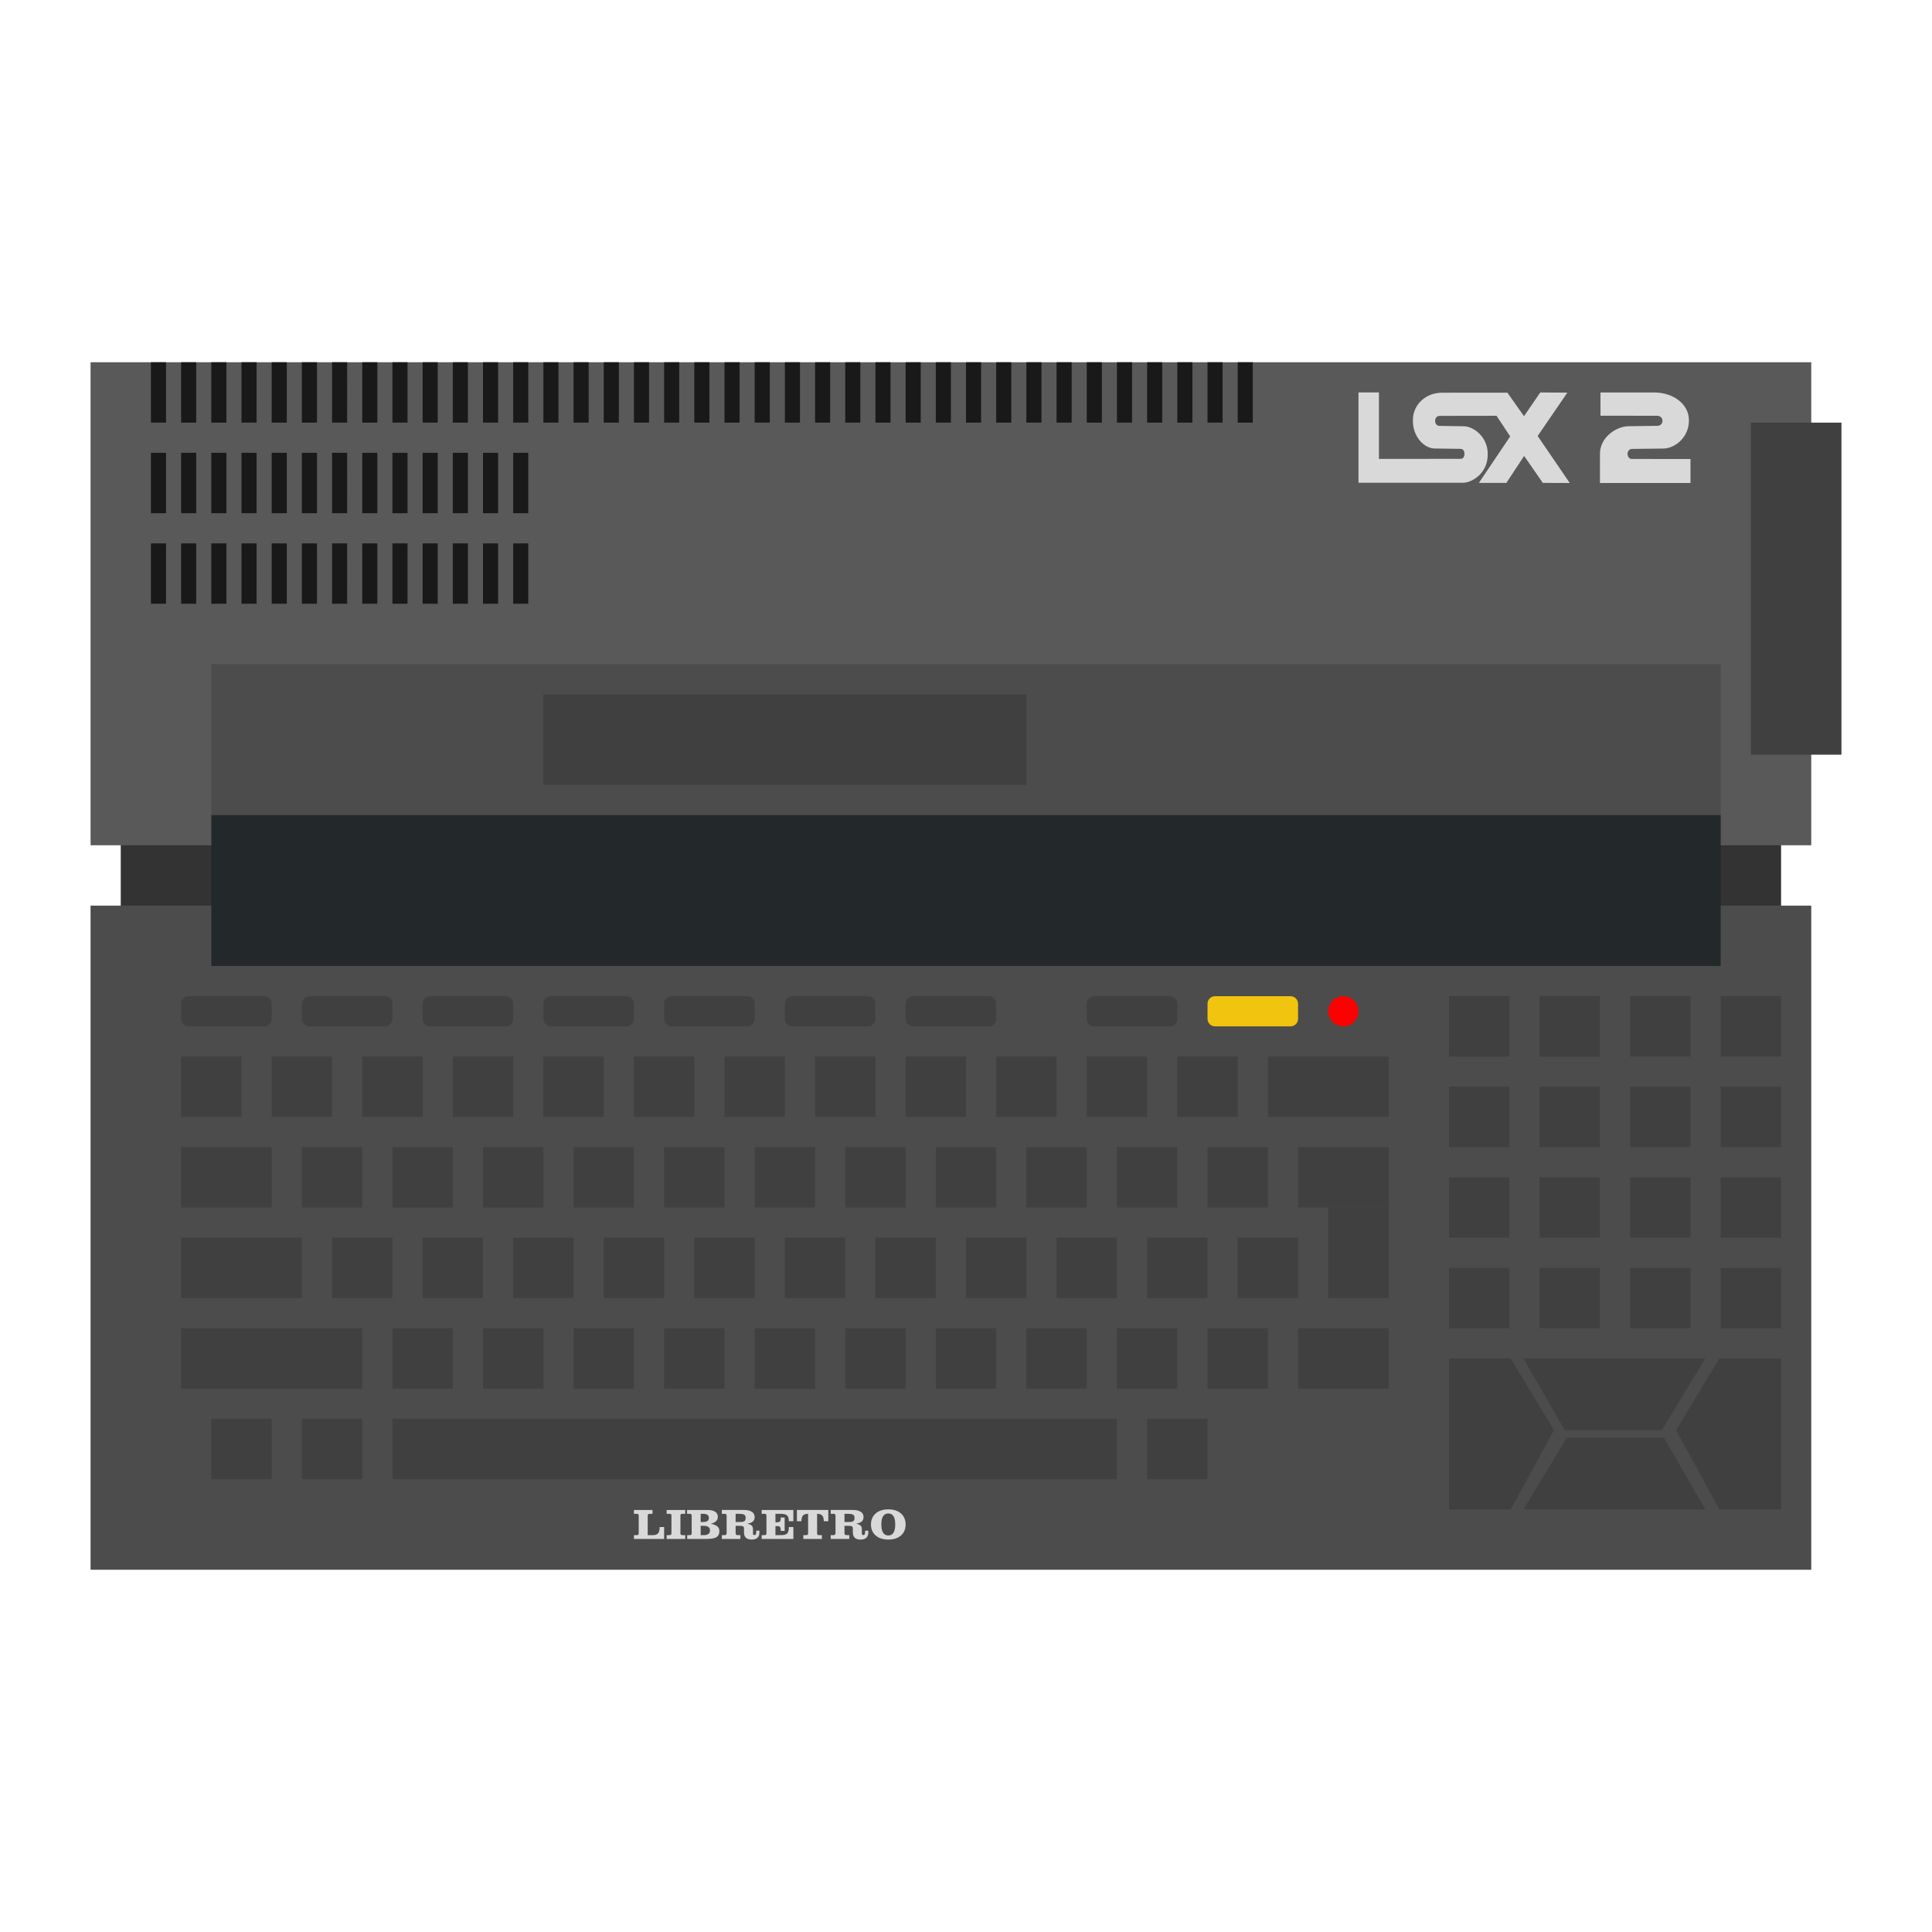 <?xml version="1.0" encoding="UTF-8" standalone="no"?>
<svg
   xmlns:dc="http://purl.org/dc/elements/1.1/"
   xmlns:cc="http://creativecommons.org/ns#"
   xmlns:rdf="http://www.w3.org/1999/02/22-rdf-syntax-ns#"
   xmlns:svg="http://www.w3.org/2000/svg"
   xmlns="http://www.w3.org/2000/svg"
   xmlns:sodipodi="http://sodipodi.sourceforge.net/DTD/sodipodi-0.dtd"
   xmlns:inkscape="http://www.inkscape.org/namespaces/inkscape"
   viewBox="0 0 341.333 341.333"
   height="341.333"
   width="341.333"
   xml:space="preserve"
   id="svg2"
   version="1.1"
   sodipodi:docname="Microsoft - MSX2.svg"
   inkscape:version="0.92.2 (5c3e80d, 2017-08-06)"><sodipodi:namedview
     pagecolor="#ffffff"
     bordercolor="#666666"
     borderopacity="1"
     objecttolerance="10"
     gridtolerance="10"
     guidetolerance="10"
     inkscape:pageopacity="0"
     inkscape:pageshadow="2"
     inkscape:window-width="1024"
     inkscape:window-height="705"
     id="namedview210"
     showgrid="false"
     inkscape:pagecheckerboard="true"
     inkscape:zoom="0.69140623"
     inkscape:cx="170.66667"
     inkscape:cy="170.66667"
     inkscape:window-x="-8"
     inkscape:window-y="-8"
     inkscape:window-maximized="1"
     inkscape:current-layer="svg2" /><defs
     id="defs6"><clipPath
       id="clipPath18"
       clipPathUnits="userSpaceOnUse"><path
         id="path16"
         d="M 0,256 H 256 V 0 H 0 Z" /></clipPath><clipPath
       id="clipPath26"
       clipPathUnits="userSpaceOnUse"><path
         id="path24"
         d="M 4,216 H 252 V 40 H 4 Z" /></clipPath><clipPath
       id="clipPath46"
       clipPathUnits="userSpaceOnUse"><path
         id="path44"
         d="M 0,256 H 256 V 0 H 0 Z" /></clipPath></defs><path
     inkscape:connector-curvature="0"
     d="M 314.667,165.333 H 21.333 V 144 H 314.667 Z"
     style="fill:#333333;fill-opacity:1;fill-rule:nonzero;stroke:none;stroke-width:1.333"
     id="path34" /><path
     inkscape:connector-curvature="0"
     d="M 320,277.333 H 16 V 160 h 304 z"
     style="fill:#4c4c4c;fill-opacity:1;fill-rule:nonzero;stroke:none;stroke-width:1.333"
     id="path36" /><path
     inkscape:connector-curvature="0"
     d="M 320,149.333 H 16 V 64 h 304 z"
     style="fill:#595959;fill-opacity:1;fill-rule:nonzero;stroke:none;stroke-width:1.333"
     id="path38" /><g
     id="g48"
     transform="matrix(1.333,0,0,-1.333,46.667,181.333)"><path
       inkscape:connector-curvature="0"
       d="m 0,0 h -10 c -0.552,0 -1,0.448 -1,1 v 2 c 0,0.552 0.448,1 1,1 H 0 C 0.552,4 1,3.552 1,3 V 1 C 1,0.448 0.552,0 0,0"
       style="fill:#404040;fill-opacity:1;fill-rule:nonzero;stroke:none"
       id="path50" /></g><g
     id="g52"
     transform="matrix(1.333,0,0,-1.333,68,181.333)"><path
       inkscape:connector-curvature="0"
       d="m 0,0 h -10 c -0.552,0 -1,0.448 -1,1 v 2 c 0,0.552 0.448,1 1,1 H 0 C 0.552,4 1,3.552 1,3 V 1 C 1,0.448 0.552,0 0,0"
       style="fill:#404040;fill-opacity:1;fill-rule:nonzero;stroke:none"
       id="path54" /></g><g
     id="g56"
     transform="matrix(1.333,0,0,-1.333,89.333,181.333)"><path
       inkscape:connector-curvature="0"
       d="m 0,0 h -10 c -0.552,0 -1,0.448 -1,1 v 2 c 0,0.552 0.448,1 1,1 H 0 C 0.552,4 1,3.552 1,3 V 1 C 1,0.448 0.552,0 0,0"
       style="fill:#404040;fill-opacity:1;fill-rule:nonzero;stroke:none"
       id="path58" /></g><g
     id="g60"
     transform="matrix(1.333,0,0,-1.333,110.667,181.333)"><path
       inkscape:connector-curvature="0"
       d="m 0,0 h -10 c -0.552,0 -1,0.448 -1,1 v 2 c 0,0.552 0.448,1 1,1 H 0 C 0.552,4 1,3.552 1,3 V 1 C 1,0.448 0.552,0 0,0"
       style="fill:#404040;fill-opacity:1;fill-rule:nonzero;stroke:none"
       id="path62" /></g><g
     id="g64"
     transform="matrix(1.333,0,0,-1.333,132,181.333)"><path
       inkscape:connector-curvature="0"
       d="m 0,0 h -10 c -0.552,0 -1,0.448 -1,1 v 2 c 0,0.552 0.448,1 1,1 H 0 C 0.552,4 1,3.552 1,3 V 1 C 1,0.448 0.552,0 0,0"
       style="fill:#404040;fill-opacity:1;fill-rule:nonzero;stroke:none"
       id="path66" /></g><g
     id="g68"
     transform="matrix(1.333,0,0,-1.333,153.333,181.333)"><path
       inkscape:connector-curvature="0"
       d="m 0,0 h -10 c -0.552,0 -1,0.448 -1,1 v 2 c 0,0.552 0.448,1 1,1 H 0 C 0.552,4 1,3.552 1,3 V 1 C 1,0.448 0.552,0 0,0"
       style="fill:#404040;fill-opacity:1;fill-rule:nonzero;stroke:none"
       id="path70" /></g><g
     id="g72"
     transform="matrix(1.333,0,0,-1.333,174.667,181.333)"><path
       inkscape:connector-curvature="0"
       d="m 0,0 h -10 c -0.552,0 -1,0.448 -1,1 v 2 c 0,0.552 0.448,1 1,1 H 0 C 0.552,4 1,3.552 1,3 V 1 C 1,0.448 0.552,0 0,0"
       style="fill:#404040;fill-opacity:1;fill-rule:nonzero;stroke:none"
       id="path74" /></g><g
     id="g76"
     transform="matrix(1.333,0,0,-1.333,206.667,181.333)"><path
       inkscape:connector-curvature="0"
       d="m 0,0 h -10 c -0.552,0 -1,0.448 -1,1 v 2 c 0,0.552 0.448,1 1,1 H 0 C 0.552,4 1,3.552 1,3 V 1 C 1,0.448 0.552,0 0,0"
       style="fill:#404040;fill-opacity:1;fill-rule:nonzero;stroke:none"
       id="path78" /></g><g
     id="g80"
     transform="matrix(1.333,0,0,-1.333,228,181.333)"><path
       inkscape:connector-curvature="0"
       d="m 0,0 h -10 c -0.552,0 -1,0.448 -1,1 v 2 c 0,0.552 0.448,1 1,1 H 0 C 0.552,4 1,3.552 1,3 V 1 C 1,0.448 0.552,0 0,0"
       style="fill:#f1c40f;fill-opacity:1;fill-rule:nonzero;stroke:none"
       id="path82" /></g><g
     id="g84"
     transform="matrix(1.333,0,0,-1.333,240,178.667)"><path
       inkscape:connector-curvature="0"
       d="m 0,0 c 0,-1.105 -0.895,-2 -2,-2 -1.105,0 -2,0.895 -2,2 0,1.105 0.895,2 2,2 1.105,0 2,-0.895 2,-2"
       style="fill:#ff0000;fill-opacity:1;fill-rule:nonzero;stroke:none"
       id="path86" /></g><g
     id="g88"
     transform="matrix(1.333,0,0,-1.333,266.904,240)"><path
       inkscape:connector-curvature="0"
       d="M 0,0 H -8.178 V -20 H 0 l 5.731,10.488 z"
       style="fill:#404040;fill-opacity:1;fill-rule:nonzero;stroke:none"
       id="path90" /></g><g
     id="g92"
     transform="matrix(1.333,0,0,-1.333,303.763,240)"><path
       inkscape:connector-curvature="0"
       d="M 0,0 H 8.178 V -20 H 0 l -5.731,10.488 z"
       style="fill:#404040;fill-opacity:1;fill-rule:nonzero;stroke:none"
       id="path94" /></g><g
     id="g96"
     transform="matrix(1.333,0,0,-1.333,269.14,240)"><path
       inkscape:connector-curvature="0"
       d="M 0,0 5.487,-9.512 H 18.348 L 24.112,0 Z"
       style="fill:#404040;fill-opacity:1;fill-rule:nonzero;stroke:none"
       id="path98" /></g><g
     id="g100"
     transform="matrix(1.333,0,0,-1.333,301.289,266.667)"><path
       inkscape:connector-curvature="0"
       d="M 0,0 -5.487,9.512 H -18.348 L -24.112,0 Z"
       style="fill:#404040;fill-opacity:1;fill-rule:nonzero;stroke:none"
       id="path102" /></g><path
     inkscape:connector-curvature="0"
     d="M 42.667,197.333 H 32 v -10.667 h 10.667 z"
     style="fill:#404040;fill-opacity:1;fill-rule:nonzero;stroke:none;stroke-width:1.333"
     id="path104" /><path
     inkscape:connector-curvature="0"
     d="M 58.667,197.333 H 48 v -10.667 h 10.667 z"
     style="fill:#404040;fill-opacity:1;fill-rule:nonzero;stroke:none;stroke-width:1.333"
     id="path106" /><path
     inkscape:connector-curvature="0"
     d="M 74.667,197.333 H 64 v -10.667 h 10.667 z"
     style="fill:#404040;fill-opacity:1;fill-rule:nonzero;stroke:none;stroke-width:1.333"
     id="path108" /><path
     inkscape:connector-curvature="0"
     d="M 90.667,197.333 H 80 v -10.667 h 10.667 z"
     style="fill:#404040;fill-opacity:1;fill-rule:nonzero;stroke:none;stroke-width:1.333"
     id="path110" /><path
     inkscape:connector-curvature="0"
     d="M 106.667,197.333 H 96 v -10.667 h 10.667 z"
     style="fill:#404040;fill-opacity:1;fill-rule:nonzero;stroke:none;stroke-width:1.333"
     id="path112" /><path
     inkscape:connector-curvature="0"
     d="M 122.667,197.333 H 112 v -10.667 h 10.667 z"
     style="fill:#404040;fill-opacity:1;fill-rule:nonzero;stroke:none;stroke-width:1.333"
     id="path114" /><path
     inkscape:connector-curvature="0"
     d="M 138.667,197.333 H 128 v -10.667 h 10.667 z"
     style="fill:#404040;fill-opacity:1;fill-rule:nonzero;stroke:none;stroke-width:1.333"
     id="path116" /><path
     inkscape:connector-curvature="0"
     d="M 154.667,197.333 H 144 v -10.667 h 10.667 z"
     style="fill:#404040;fill-opacity:1;fill-rule:nonzero;stroke:none;stroke-width:1.333"
     id="path118" /><path
     inkscape:connector-curvature="0"
     d="M 170.667,197.333 H 160 v -10.667 h 10.667 z"
     style="fill:#404040;fill-opacity:1;fill-rule:nonzero;stroke:none;stroke-width:1.333"
     id="path120" /><path
     inkscape:connector-curvature="0"
     d="M 186.667,197.333 H 176 v -10.667 h 10.667 z"
     style="fill:#404040;fill-opacity:1;fill-rule:nonzero;stroke:none;stroke-width:1.333"
     id="path122" /><path
     inkscape:connector-curvature="0"
     d="M 202.667,197.333 H 192 v -10.667 h 10.667 z"
     style="fill:#404040;fill-opacity:1;fill-rule:nonzero;stroke:none;stroke-width:1.333"
     id="path124" /><path
     inkscape:connector-curvature="0"
     d="m 218.667,197.333 h -10.667 v -10.667 h 10.667 z"
     style="fill:#404040;fill-opacity:1;fill-rule:nonzero;stroke:none;stroke-width:1.333"
     id="path126" /><path
     inkscape:connector-curvature="0"
     d="M 64,213.333 H 53.333 v -10.667 h 10.667 z"
     style="fill:#404040;fill-opacity:1;fill-rule:nonzero;stroke:none;stroke-width:1.333"
     id="path128" /><path
     inkscape:connector-curvature="0"
     d="m 48,213.333 h -16 v -10.667 h 16 z"
     style="fill:#404040;fill-opacity:1;fill-rule:nonzero;stroke:none;stroke-width:1.333"
     id="path130" /><path
     inkscape:connector-curvature="0"
     d="M 53.333,229.333 H 32 v -10.667 h 21.333 z"
     style="fill:#404040;fill-opacity:1;fill-rule:nonzero;stroke:none;stroke-width:1.333"
     id="path132" /><path
     inkscape:connector-curvature="0"
     d="M 64,245.333 H 32 v -10.667 h 32 z"
     style="fill:#404040;fill-opacity:1;fill-rule:nonzero;stroke:none;stroke-width:1.333"
     id="path134" /><path
     inkscape:connector-curvature="0"
     d="M 80,213.333 H 69.333 v -10.667 h 10.667 z"
     style="fill:#404040;fill-opacity:1;fill-rule:nonzero;stroke:none;stroke-width:1.333"
     id="path136" /><path
     inkscape:connector-curvature="0"
     d="M 96,213.333 H 85.333 v -10.667 h 10.667 z"
     style="fill:#404040;fill-opacity:1;fill-rule:nonzero;stroke:none;stroke-width:1.333"
     id="path138" /><path
     inkscape:connector-curvature="0"
     d="M 112,213.333 H 101.333 V 202.667 H 112 Z"
     style="fill:#404040;fill-opacity:1;fill-rule:nonzero;stroke:none;stroke-width:1.333"
     id="path140" /><path
     inkscape:connector-curvature="0"
     d="M 128,213.333 H 117.333 V 202.667 H 128 Z"
     style="fill:#404040;fill-opacity:1;fill-rule:nonzero;stroke:none;stroke-width:1.333"
     id="path142" /><path
     inkscape:connector-curvature="0"
     d="M 144,213.333 H 133.333 V 202.667 H 144 Z"
     style="fill:#404040;fill-opacity:1;fill-rule:nonzero;stroke:none;stroke-width:1.333"
     id="path144" /><path
     inkscape:connector-curvature="0"
     d="M 160,213.333 H 149.333 V 202.667 H 160 Z"
     style="fill:#404040;fill-opacity:1;fill-rule:nonzero;stroke:none;stroke-width:1.333"
     id="path146" /><path
     inkscape:connector-curvature="0"
     d="M 176,213.333 H 165.333 V 202.667 H 176 Z"
     style="fill:#404040;fill-opacity:1;fill-rule:nonzero;stroke:none;stroke-width:1.333"
     id="path148" /><path
     inkscape:connector-curvature="0"
     d="M 192,213.333 H 181.333 V 202.667 H 192 Z"
     style="fill:#404040;fill-opacity:1;fill-rule:nonzero;stroke:none;stroke-width:1.333"
     id="path150" /><path
     inkscape:connector-curvature="0"
     d="m 208,213.333 h -10.667 v -10.667 h 10.667 z"
     style="fill:#404040;fill-opacity:1;fill-rule:nonzero;stroke:none;stroke-width:1.333"
     id="path152" /><path
     inkscape:connector-curvature="0"
     d="m 224,213.333 h -10.667 v -10.667 h 10.667 z"
     style="fill:#404040;fill-opacity:1;fill-rule:nonzero;stroke:none;stroke-width:1.333"
     id="path154" /><path
     inkscape:connector-curvature="0"
     d="M 80,245.333 H 69.333 v -10.667 h 10.667 z"
     style="fill:#404040;fill-opacity:1;fill-rule:nonzero;stroke:none;stroke-width:1.333"
     id="path156" /><path
     inkscape:connector-curvature="0"
     d="M 197.333,261.333 H 69.333 V 250.667 H 197.333 Z"
     style="fill:#404040;fill-opacity:1;fill-rule:nonzero;stroke:none;stroke-width:1.333"
     id="path158" /><path
     inkscape:connector-curvature="0"
     d="M 96,245.333 H 85.333 v -10.667 h 10.667 z"
     style="fill:#404040;fill-opacity:1;fill-rule:nonzero;stroke:none;stroke-width:1.333"
     id="path160" /><path
     inkscape:connector-curvature="0"
     d="M 112,245.333 H 101.333 V 234.667 H 112 Z"
     style="fill:#404040;fill-opacity:1;fill-rule:nonzero;stroke:none;stroke-width:1.333"
     id="path162" /><path
     inkscape:connector-curvature="0"
     d="M 128,245.333 H 117.333 V 234.667 H 128 Z"
     style="fill:#404040;fill-opacity:1;fill-rule:nonzero;stroke:none;stroke-width:1.333"
     id="path164" /><path
     inkscape:connector-curvature="0"
     d="M 144,245.333 H 133.333 V 234.667 H 144 Z"
     style="fill:#404040;fill-opacity:1;fill-rule:nonzero;stroke:none;stroke-width:1.333"
     id="path166" /><path
     inkscape:connector-curvature="0"
     d="M 160,245.333 H 149.333 V 234.667 H 160 Z"
     style="fill:#404040;fill-opacity:1;fill-rule:nonzero;stroke:none;stroke-width:1.333"
     id="path168" /><path
     inkscape:connector-curvature="0"
     d="M 176,245.333 H 165.333 V 234.667 H 176 Z"
     style="fill:#404040;fill-opacity:1;fill-rule:nonzero;stroke:none;stroke-width:1.333"
     id="path170" /><path
     inkscape:connector-curvature="0"
     d="M 192,245.333 H 181.333 V 234.667 H 192 Z"
     style="fill:#404040;fill-opacity:1;fill-rule:nonzero;stroke:none;stroke-width:1.333"
     id="path172" /><path
     inkscape:connector-curvature="0"
     d="m 208,245.333 h -10.667 v -10.667 h 10.667 z"
     style="fill:#404040;fill-opacity:1;fill-rule:nonzero;stroke:none;stroke-width:1.333"
     id="path174" /><path
     inkscape:connector-curvature="0"
     d="m 224,245.333 h -10.667 v -10.667 h 10.667 z"
     style="fill:#404040;fill-opacity:1;fill-rule:nonzero;stroke:none;stroke-width:1.333"
     id="path176" /><path
     inkscape:connector-curvature="0"
     d="M 69.333,229.333 H 58.667 v -10.667 h 10.667 z"
     style="fill:#404040;fill-opacity:1;fill-rule:nonzero;stroke:none;stroke-width:1.333"
     id="path178" /><path
     inkscape:connector-curvature="0"
     d="M 85.333,229.333 H 74.667 v -10.667 h 10.667 z"
     style="fill:#404040;fill-opacity:1;fill-rule:nonzero;stroke:none;stroke-width:1.333"
     id="path180" /><path
     inkscape:connector-curvature="0"
     d="M 101.333,229.333 H 90.667 v -10.667 h 10.667 z"
     style="fill:#404040;fill-opacity:1;fill-rule:nonzero;stroke:none;stroke-width:1.333"
     id="path182" /><path
     inkscape:connector-curvature="0"
     d="m 117.333,229.333 h -10.667 v -10.667 h 10.667 z"
     style="fill:#404040;fill-opacity:1;fill-rule:nonzero;stroke:none;stroke-width:1.333"
     id="path184" /><path
     inkscape:connector-curvature="0"
     d="m 133.333,229.333 h -10.667 v -10.667 h 10.667 z"
     style="fill:#404040;fill-opacity:1;fill-rule:nonzero;stroke:none;stroke-width:1.333"
     id="path186" /><path
     inkscape:connector-curvature="0"
     d="m 149.333,229.333 h -10.667 v -10.667 h 10.667 z"
     style="fill:#404040;fill-opacity:1;fill-rule:nonzero;stroke:none;stroke-width:1.333"
     id="path188" /><path
     inkscape:connector-curvature="0"
     d="m 165.333,229.333 h -10.667 v -10.667 h 10.667 z"
     style="fill:#404040;fill-opacity:1;fill-rule:nonzero;stroke:none;stroke-width:1.333"
     id="path190" /><path
     inkscape:connector-curvature="0"
     d="m 181.333,229.333 h -10.667 v -10.667 h 10.667 z"
     style="fill:#404040;fill-opacity:1;fill-rule:nonzero;stroke:none;stroke-width:1.333"
     id="path192" /><path
     inkscape:connector-curvature="0"
     d="m 197.333,229.333 h -10.667 v -10.667 h 10.667 z"
     style="fill:#404040;fill-opacity:1;fill-rule:nonzero;stroke:none;stroke-width:1.333"
     id="path194" /><path
     inkscape:connector-curvature="0"
     d="m 213.333,229.333 h -10.667 v -10.667 h 10.667 z"
     style="fill:#404040;fill-opacity:1;fill-rule:nonzero;stroke:none;stroke-width:1.333"
     id="path196" /><path
     inkscape:connector-curvature="0"
     d="m 213.333,261.333 h -10.667 v -10.667 h 10.667 z"
     style="fill:#404040;fill-opacity:1;fill-rule:nonzero;stroke:none;stroke-width:1.333"
     id="path198" /><path
     inkscape:connector-curvature="0"
     d="M 64,261.333 H 53.333 v -10.667 h 10.667 z"
     style="fill:#404040;fill-opacity:1;fill-rule:nonzero;stroke:none;stroke-width:1.333"
     id="path200" /><path
     inkscape:connector-curvature="0"
     d="M 48,261.333 H 37.333 v -10.667 h 10.667 z"
     style="fill:#404040;fill-opacity:1;fill-rule:nonzero;stroke:none;stroke-width:1.333"
     id="path202" /><path
     inkscape:connector-curvature="0"
     d="m 229.333,229.333 h -10.667 v -10.667 h 10.667 z"
     style="fill:#404040;fill-opacity:1;fill-rule:nonzero;stroke:none;stroke-width:1.333"
     id="path204" /><path
     inkscape:connector-curvature="0"
     d="m 245.333,229.333 h -10.667 v -16 h 10.667 z"
     style="fill:#404040;fill-opacity:1;fill-rule:nonzero;stroke:none;stroke-width:1.333"
     id="path206" /><path
     inkscape:connector-curvature="0"
     d="m 245.333,197.333 h -21.333 v -10.667 h 21.333 z"
     style="fill:#404040;fill-opacity:1;fill-rule:nonzero;stroke:none;stroke-width:1.333"
     id="path208" /><path
     inkscape:connector-curvature="0"
     d="m 245.333,245.333 h -16 v -10.667 h 16 z"
     style="fill:#404040;fill-opacity:1;fill-rule:nonzero;stroke:none;stroke-width:1.333"
     id="path210" /><path
     inkscape:connector-curvature="0"
     d="m 245.333,213.333 h -16 v -10.667 h 16 z"
     style="fill:#404040;fill-opacity:1;fill-rule:nonzero;stroke:none;stroke-width:1.333"
     id="path212" /><path
     inkscape:connector-curvature="0"
     d="M 266.667,186.667 H 256 V 176 h 10.667 z"
     style="fill:#404040;fill-opacity:1;fill-rule:nonzero;stroke:none;stroke-width:1.333"
     id="path214" /><path
     inkscape:connector-curvature="0"
     d="M 282.667,186.667 H 272 V 176 h 10.667 z"
     style="fill:#404040;fill-opacity:1;fill-rule:nonzero;stroke:none;stroke-width:1.333"
     id="path216" /><path
     inkscape:connector-curvature="0"
     d="M 298.667,186.667 H 288 V 176 h 10.667 z"
     style="fill:#404040;fill-opacity:1;fill-rule:nonzero;stroke:none;stroke-width:1.333"
     id="path218" /><path
     inkscape:connector-curvature="0"
     d="M 314.667,186.667 H 304 V 176 h 10.667 z"
     style="fill:#404040;fill-opacity:1;fill-rule:nonzero;stroke:none;stroke-width:1.333"
     id="path220" /><path
     inkscape:connector-curvature="0"
     d="M 266.667,202.667 H 256 V 192 h 10.667 z"
     style="fill:#404040;fill-opacity:1;fill-rule:nonzero;stroke:none;stroke-width:1.333"
     id="path222" /><path
     inkscape:connector-curvature="0"
     d="M 282.667,202.667 H 272 V 192 h 10.667 z"
     style="fill:#404040;fill-opacity:1;fill-rule:nonzero;stroke:none;stroke-width:1.333"
     id="path224" /><path
     inkscape:connector-curvature="0"
     d="M 298.667,202.667 H 288 V 192 h 10.667 z"
     style="fill:#404040;fill-opacity:1;fill-rule:nonzero;stroke:none;stroke-width:1.333"
     id="path226" /><path
     inkscape:connector-curvature="0"
     d="M 314.667,202.667 H 304 V 192 h 10.667 z"
     style="fill:#404040;fill-opacity:1;fill-rule:nonzero;stroke:none;stroke-width:1.333"
     id="path228" /><path
     inkscape:connector-curvature="0"
     d="M 266.667,218.667 H 256 V 208 h 10.667 z"
     style="fill:#404040;fill-opacity:1;fill-rule:nonzero;stroke:none;stroke-width:1.333"
     id="path230" /><path
     inkscape:connector-curvature="0"
     d="M 282.667,218.667 H 272 V 208 h 10.667 z"
     style="fill:#404040;fill-opacity:1;fill-rule:nonzero;stroke:none;stroke-width:1.333"
     id="path232" /><path
     inkscape:connector-curvature="0"
     d="M 298.667,218.667 H 288 V 208 h 10.667 z"
     style="fill:#404040;fill-opacity:1;fill-rule:nonzero;stroke:none;stroke-width:1.333"
     id="path234" /><path
     inkscape:connector-curvature="0"
     d="M 314.667,218.667 H 304 V 208 h 10.667 z"
     style="fill:#404040;fill-opacity:1;fill-rule:nonzero;stroke:none;stroke-width:1.333"
     id="path236" /><path
     inkscape:connector-curvature="0"
     d="M 266.667,234.667 H 256 V 224 h 10.667 z"
     style="fill:#404040;fill-opacity:1;fill-rule:nonzero;stroke:none;stroke-width:1.333"
     id="path238" /><path
     inkscape:connector-curvature="0"
     d="M 282.667,234.667 H 272 V 224 h 10.667 z"
     style="fill:#404040;fill-opacity:1;fill-rule:nonzero;stroke:none;stroke-width:1.333"
     id="path240" /><path
     inkscape:connector-curvature="0"
     d="M 298.667,234.667 H 288 V 224 h 10.667 z"
     style="fill:#404040;fill-opacity:1;fill-rule:nonzero;stroke:none;stroke-width:1.333"
     id="path242" /><path
     inkscape:connector-curvature="0"
     d="M 314.667,234.667 H 304 V 224 h 10.667 z"
     style="fill:#404040;fill-opacity:1;fill-rule:nonzero;stroke:none;stroke-width:1.333"
     id="path244" /><path
     inkscape:connector-curvature="0"
     d="M 304,144 H 37.333 V 117.333 H 304 Z"
     style="fill:#4c4c4c;fill-opacity:1;fill-rule:nonzero;stroke:none;stroke-width:1.333"
     id="path246" /><path
     inkscape:connector-curvature="0"
     d="M 304,170.667 H 37.333 V 144 H 304 Z"
     style="fill:#23282a;fill-opacity:1;fill-rule:nonzero;stroke:none;stroke-width:1.333"
     id="path248" /><path
     inkscape:connector-curvature="0"
     d="m 96,138.667 h 85.333 v -16 H 96 Z"
     style="fill:#404040;fill-opacity:1;fill-rule:nonzero;stroke:none;stroke-width:1.333"
     id="path250" /><path
     inkscape:connector-curvature="0"
     d="M 29.333,74.667 H 26.667 V 64 h 2.667 z"
     style="fill:#191919;fill-opacity:1;fill-rule:nonzero;stroke:none;stroke-width:1.333"
     id="path252" /><path
     inkscape:connector-curvature="0"
     d="M 29.333,90.667 H 26.667 V 80 h 2.667 z"
     style="fill:#191919;fill-opacity:1;fill-rule:nonzero;stroke:none;stroke-width:1.333"
     id="path254" /><path
     inkscape:connector-curvature="0"
     d="M 34.667,90.667 H 32 V 80 h 2.667 z"
     style="fill:#191919;fill-opacity:1;fill-rule:nonzero;stroke:none;stroke-width:1.333"
     id="path256" /><path
     inkscape:connector-curvature="0"
     d="M 40,90.667 H 37.333 V 80 h 2.667 z"
     style="fill:#191919;fill-opacity:1;fill-rule:nonzero;stroke:none;stroke-width:1.333"
     id="path258" /><path
     inkscape:connector-curvature="0"
     d="M 45.333,90.667 H 42.667 V 80 h 2.667 z"
     style="fill:#191919;fill-opacity:1;fill-rule:nonzero;stroke:none;stroke-width:1.333"
     id="path260" /><path
     inkscape:connector-curvature="0"
     d="M 50.667,90.667 H 48 V 80 h 2.667 z"
     style="fill:#191919;fill-opacity:1;fill-rule:nonzero;stroke:none;stroke-width:1.333"
     id="path262" /><path
     inkscape:connector-curvature="0"
     d="M 56,90.667 H 53.333 V 80 h 2.667 z"
     style="fill:#191919;fill-opacity:1;fill-rule:nonzero;stroke:none;stroke-width:1.333"
     id="path264" /><path
     inkscape:connector-curvature="0"
     d="M 61.333,90.667 H 58.667 V 80 h 2.667 z"
     style="fill:#191919;fill-opacity:1;fill-rule:nonzero;stroke:none;stroke-width:1.333"
     id="path266" /><path
     inkscape:connector-curvature="0"
     d="M 66.667,90.667 H 64 V 80 h 2.667 z"
     style="fill:#191919;fill-opacity:1;fill-rule:nonzero;stroke:none;stroke-width:1.333"
     id="path268" /><path
     inkscape:connector-curvature="0"
     d="M 72,90.667 H 69.333 V 80 h 2.667 z"
     style="fill:#191919;fill-opacity:1;fill-rule:nonzero;stroke:none;stroke-width:1.333"
     id="path270" /><path
     inkscape:connector-curvature="0"
     d="M 77.333,90.667 H 74.667 V 80 h 2.667 z"
     style="fill:#191919;fill-opacity:1;fill-rule:nonzero;stroke:none;stroke-width:1.333"
     id="path272" /><path
     inkscape:connector-curvature="0"
     d="M 82.667,90.667 H 80 V 80 h 2.667 z"
     style="fill:#191919;fill-opacity:1;fill-rule:nonzero;stroke:none;stroke-width:1.333"
     id="path274" /><path
     inkscape:connector-curvature="0"
     d="M 88,90.667 H 85.333 V 80 h 2.667 z"
     style="fill:#191919;fill-opacity:1;fill-rule:nonzero;stroke:none;stroke-width:1.333"
     id="path276" /><path
     inkscape:connector-curvature="0"
     d="M 93.333,90.667 H 90.667 V 80 h 2.667 z"
     style="fill:#191919;fill-opacity:1;fill-rule:nonzero;stroke:none;stroke-width:1.333"
     id="path278" /><path
     inkscape:connector-curvature="0"
     d="M 29.333,106.667 H 26.667 V 96 h 2.667 z"
     style="fill:#191919;fill-opacity:1;fill-rule:nonzero;stroke:none;stroke-width:1.333"
     id="path280" /><path
     inkscape:connector-curvature="0"
     d="M 34.667,106.667 H 32 V 96 h 2.667 z"
     style="fill:#191919;fill-opacity:1;fill-rule:nonzero;stroke:none;stroke-width:1.333"
     id="path282" /><path
     inkscape:connector-curvature="0"
     d="M 40,106.667 H 37.333 V 96 h 2.667 z"
     style="fill:#191919;fill-opacity:1;fill-rule:nonzero;stroke:none;stroke-width:1.333"
     id="path284" /><path
     inkscape:connector-curvature="0"
     d="M 45.333,106.667 H 42.667 V 96 h 2.667 z"
     style="fill:#191919;fill-opacity:1;fill-rule:nonzero;stroke:none;stroke-width:1.333"
     id="path286" /><path
     inkscape:connector-curvature="0"
     d="M 50.667,106.667 H 48 V 96 h 2.667 z"
     style="fill:#191919;fill-opacity:1;fill-rule:nonzero;stroke:none;stroke-width:1.333"
     id="path288" /><path
     inkscape:connector-curvature="0"
     d="M 56,106.667 H 53.333 V 96 h 2.667 z"
     style="fill:#191919;fill-opacity:1;fill-rule:nonzero;stroke:none;stroke-width:1.333"
     id="path290" /><path
     inkscape:connector-curvature="0"
     d="M 61.333,106.667 H 58.667 V 96 h 2.667 z"
     style="fill:#191919;fill-opacity:1;fill-rule:nonzero;stroke:none;stroke-width:1.333"
     id="path292" /><path
     inkscape:connector-curvature="0"
     d="M 66.667,106.667 H 64 V 96 h 2.667 z"
     style="fill:#191919;fill-opacity:1;fill-rule:nonzero;stroke:none;stroke-width:1.333"
     id="path294" /><path
     inkscape:connector-curvature="0"
     d="M 72,106.667 H 69.333 V 96 h 2.667 z"
     style="fill:#191919;fill-opacity:1;fill-rule:nonzero;stroke:none;stroke-width:1.333"
     id="path296" /><path
     inkscape:connector-curvature="0"
     d="M 77.333,106.667 H 74.667 V 96 h 2.667 z"
     style="fill:#191919;fill-opacity:1;fill-rule:nonzero;stroke:none;stroke-width:1.333"
     id="path298" /><path
     inkscape:connector-curvature="0"
     d="M 82.667,106.667 H 80 V 96 h 2.667 z"
     style="fill:#191919;fill-opacity:1;fill-rule:nonzero;stroke:none;stroke-width:1.333"
     id="path300" /><path
     inkscape:connector-curvature="0"
     d="M 88,106.667 H 85.333 V 96 h 2.667 z"
     style="fill:#191919;fill-opacity:1;fill-rule:nonzero;stroke:none;stroke-width:1.333"
     id="path302" /><path
     inkscape:connector-curvature="0"
     d="M 93.333,106.667 H 90.667 V 96 h 2.667 z"
     style="fill:#191919;fill-opacity:1;fill-rule:nonzero;stroke:none;stroke-width:1.333"
     id="path304" /><path
     inkscape:connector-curvature="0"
     d="M 34.667,74.667 H 32 V 64 h 2.667 z"
     style="fill:#191919;fill-opacity:1;fill-rule:nonzero;stroke:none;stroke-width:1.333"
     id="path306" /><path
     inkscape:connector-curvature="0"
     d="M 40,74.667 H 37.333 V 64 h 2.667 z"
     style="fill:#191919;fill-opacity:1;fill-rule:nonzero;stroke:none;stroke-width:1.333"
     id="path308" /><path
     inkscape:connector-curvature="0"
     d="M 45.333,74.667 H 42.667 V 64 h 2.667 z"
     style="fill:#191919;fill-opacity:1;fill-rule:nonzero;stroke:none;stroke-width:1.333"
     id="path310" /><path
     inkscape:connector-curvature="0"
     d="M 50.667,74.667 H 48 V 64 h 2.667 z"
     style="fill:#191919;fill-opacity:1;fill-rule:nonzero;stroke:none;stroke-width:1.333"
     id="path312" /><path
     inkscape:connector-curvature="0"
     d="M 56,74.667 H 53.333 V 64 h 2.667 z"
     style="fill:#191919;fill-opacity:1;fill-rule:nonzero;stroke:none;stroke-width:1.333"
     id="path314" /><path
     inkscape:connector-curvature="0"
     d="M 61.333,74.667 H 58.667 V 64 h 2.667 z"
     style="fill:#191919;fill-opacity:1;fill-rule:nonzero;stroke:none;stroke-width:1.333"
     id="path316" /><path
     inkscape:connector-curvature="0"
     d="M 66.667,74.667 H 64 V 64 h 2.667 z"
     style="fill:#191919;fill-opacity:1;fill-rule:nonzero;stroke:none;stroke-width:1.333"
     id="path318" /><path
     inkscape:connector-curvature="0"
     d="M 72,74.667 H 69.333 V 64 h 2.667 z"
     style="fill:#191919;fill-opacity:1;fill-rule:nonzero;stroke:none;stroke-width:1.333"
     id="path320" /><path
     inkscape:connector-curvature="0"
     d="M 77.333,74.667 H 74.667 V 64 h 2.667 z"
     style="fill:#191919;fill-opacity:1;fill-rule:nonzero;stroke:none;stroke-width:1.333"
     id="path322" /><path
     inkscape:connector-curvature="0"
     d="M 82.667,74.667 H 80 V 64 h 2.667 z"
     style="fill:#191919;fill-opacity:1;fill-rule:nonzero;stroke:none;stroke-width:1.333"
     id="path324" /><path
     inkscape:connector-curvature="0"
     d="M 88,74.667 H 85.333 V 64 h 2.667 z"
     style="fill:#191919;fill-opacity:1;fill-rule:nonzero;stroke:none;stroke-width:1.333"
     id="path326" /><path
     inkscape:connector-curvature="0"
     d="M 93.333,74.667 H 90.667 V 64 h 2.667 z"
     style="fill:#191919;fill-opacity:1;fill-rule:nonzero;stroke:none;stroke-width:1.333"
     id="path328" /><path
     inkscape:connector-curvature="0"
     d="M 98.667,74.667 H 96 V 64 h 2.667 z"
     style="fill:#191919;fill-opacity:1;fill-rule:nonzero;stroke:none;stroke-width:1.333"
     id="path330" /><path
     inkscape:connector-curvature="0"
     d="m 104,74.667 h -2.667 V 64 H 104 Z"
     style="fill:#191919;fill-opacity:1;fill-rule:nonzero;stroke:none;stroke-width:1.333"
     id="path332" /><path
     inkscape:connector-curvature="0"
     d="m 109.333,74.667 h -2.667 V 64 h 2.667 z"
     style="fill:#191919;fill-opacity:1;fill-rule:nonzero;stroke:none;stroke-width:1.333"
     id="path334" /><path
     inkscape:connector-curvature="0"
     d="M 114.667,74.667 H 112 V 64 h 2.667 z"
     style="fill:#191919;fill-opacity:1;fill-rule:nonzero;stroke:none;stroke-width:1.333"
     id="path336" /><path
     inkscape:connector-curvature="0"
     d="m 120,74.667 h -2.667 V 64 H 120 Z"
     style="fill:#191919;fill-opacity:1;fill-rule:nonzero;stroke:none;stroke-width:1.333"
     id="path338" /><path
     inkscape:connector-curvature="0"
     d="m 125.333,74.667 h -2.667 V 64 h 2.667 z"
     style="fill:#191919;fill-opacity:1;fill-rule:nonzero;stroke:none;stroke-width:1.333"
     id="path340" /><path
     inkscape:connector-curvature="0"
     d="M 130.667,74.667 H 128 V 64 h 2.667 z"
     style="fill:#191919;fill-opacity:1;fill-rule:nonzero;stroke:none;stroke-width:1.333"
     id="path342" /><path
     inkscape:connector-curvature="0"
     d="m 136,74.667 h -2.667 V 64 H 136 Z"
     style="fill:#191919;fill-opacity:1;fill-rule:nonzero;stroke:none;stroke-width:1.333"
     id="path344" /><path
     inkscape:connector-curvature="0"
     d="m 141.333,74.667 h -2.667 V 64 h 2.667 z"
     style="fill:#191919;fill-opacity:1;fill-rule:nonzero;stroke:none;stroke-width:1.333"
     id="path346" /><path
     inkscape:connector-curvature="0"
     d="M 146.667,74.667 H 144 V 64 h 2.667 z"
     style="fill:#191919;fill-opacity:1;fill-rule:nonzero;stroke:none;stroke-width:1.333"
     id="path348" /><path
     inkscape:connector-curvature="0"
     d="m 152,74.667 h -2.667 V 64 H 152 Z"
     style="fill:#191919;fill-opacity:1;fill-rule:nonzero;stroke:none;stroke-width:1.333"
     id="path350" /><path
     inkscape:connector-curvature="0"
     d="m 157.333,74.667 h -2.667 V 64 h 2.667 z"
     style="fill:#191919;fill-opacity:1;fill-rule:nonzero;stroke:none;stroke-width:1.333"
     id="path352" /><path
     inkscape:connector-curvature="0"
     d="M 162.667,74.667 H 160 V 64 h 2.667 z"
     style="fill:#191919;fill-opacity:1;fill-rule:nonzero;stroke:none;stroke-width:1.333"
     id="path354" /><path
     inkscape:connector-curvature="0"
     d="m 168,74.667 h -2.667 V 64 H 168 Z"
     style="fill:#191919;fill-opacity:1;fill-rule:nonzero;stroke:none;stroke-width:1.333"
     id="path356" /><path
     inkscape:connector-curvature="0"
     d="m 173.333,74.667 h -2.667 V 64 h 2.667 z"
     style="fill:#191919;fill-opacity:1;fill-rule:nonzero;stroke:none;stroke-width:1.333"
     id="path358" /><path
     inkscape:connector-curvature="0"
     d="M 178.667,74.667 H 176 V 64 h 2.667 z"
     style="fill:#191919;fill-opacity:1;fill-rule:nonzero;stroke:none;stroke-width:1.333"
     id="path360" /><path
     inkscape:connector-curvature="0"
     d="m 184,74.667 h -2.667 V 64 H 184 Z"
     style="fill:#191919;fill-opacity:1;fill-rule:nonzero;stroke:none;stroke-width:1.333"
     id="path362" /><path
     inkscape:connector-curvature="0"
     d="m 189.333,74.667 h -2.667 V 64 h 2.667 z"
     style="fill:#191919;fill-opacity:1;fill-rule:nonzero;stroke:none;stroke-width:1.333"
     id="path364" /><path
     inkscape:connector-curvature="0"
     d="M 194.667,74.667 H 192 V 64 h 2.667 z"
     style="fill:#191919;fill-opacity:1;fill-rule:nonzero;stroke:none;stroke-width:1.333"
     id="path366" /><path
     inkscape:connector-curvature="0"
     d="m 200,74.667 h -2.667 V 64 H 200 Z"
     style="fill:#191919;fill-opacity:1;fill-rule:nonzero;stroke:none;stroke-width:1.333"
     id="path368" /><path
     inkscape:connector-curvature="0"
     d="m 205.333,74.667 h -2.667 V 64 h 2.667 z"
     style="fill:#191919;fill-opacity:1;fill-rule:nonzero;stroke:none;stroke-width:1.333"
     id="path370" /><path
     inkscape:connector-curvature="0"
     d="m 210.667,74.667 h -2.667 V 64 h 2.667 z"
     style="fill:#191919;fill-opacity:1;fill-rule:nonzero;stroke:none;stroke-width:1.333"
     id="path372" /><path
     inkscape:connector-curvature="0"
     d="m 216,74.667 h -2.667 V 64 h 2.667 z"
     style="fill:#191919;fill-opacity:1;fill-rule:nonzero;stroke:none;stroke-width:1.333"
     id="path374" /><path
     inkscape:connector-curvature="0"
     d="m 221.333,74.667 h -2.667 V 64 h 2.667 z"
     style="fill:#191919;fill-opacity:1;fill-rule:nonzero;stroke:none;stroke-width:1.333"
     id="path376" /><path
     inkscape:connector-curvature="0"
     d="m 309.333,133.333 h 16 V 74.667 h -16 z"
     style="fill:#404040;fill-opacity:1;fill-rule:nonzero;stroke:none;stroke-width:1.333"
     id="path378" /><g
     id="g380"
     transform="matrix(1.333,0,0,-1.333,271.663,77.029)"><path
       inkscape:connector-curvature="0"
       d="M 0,0 3.934,5.744 0.346,5.772 -1.808,2.623 -4.014,5.744 -12.684,5.736 c -2.152,0.001 -3.834,-1.578 -3.85,-3.582 -0.075,-2.185 1.464,-3.826 2.924,-3.811 l 3.399,-0.047 c 0.696,0 0.658,-1.316 0.046,-1.322 l -10.871,-0.012 v 8.81 h -2.711 V -6.197 h 13.771 c 1.098,-0.064 3.378,1.137 3.357,3.767 0.047,2.262 -1.843,3.711 -3.185,3.72 l -3.176,0.05 c -0.799,-0.025 -0.829,1.319 -0.006,1.327 l 7.537,0.012 1.807,-2.734 -4.146,-6.159 3.641,-0.003 2.355,3.574 2.475,-3.574 3.57,-0.011 z"
       style="fill:#d9d9d9;fill-opacity:1;fill-rule:nonzero;stroke:none"
       id="path382" /></g><g
     id="g384"
     transform="matrix(1.333,0,0,-1.333,288.29,81.084)"><path
       inkscape:connector-curvature="0"
       d="M 0,0 C -0.729,0.006 -0.773,1.329 0.054,1.329 L 4.095,1.376 C 5.83,1.362 7.66,3.011 7.571,5.207 7.552,7.221 5.553,8.808 2.994,8.807 l -7.14,0.006 V 5.732 L 3.353,5.723 C 4.331,5.715 4.295,4.364 3.345,4.389 L -0.429,4.338 C -2.025,4.329 -4.272,2.873 -4.216,0.599 -4.218,0.368 -4.217,-3.187 -4.217,-3.187 h 12 v 3.18 z"
       style="fill:#d9d9d9;fill-opacity:1;fill-rule:nonzero;stroke:none"
       id="path386" /></g><g
     id="g388"
     transform="matrix(1.333,0,0,-1.333,112,271.217)"><path
       inkscape:connector-curvature="0"
       d="m 0,0 h 0.371 c 0.175,0 0.263,0.075 0.263,0.226 v 2.373 c 0,0.151 -0.082,0.226 -0.247,0.226 H 0 V 3.333 H 2.459 V 2.825 H 2.082 C 1.91,2.825 1.825,2.75 1.825,2.599 V 0 h 0.674 c 0.353,0 0.596,0.091 0.73,0.274 0.118,0.16 0.176,0.427 0.176,0.799 H 4.002 V -0.508 H 0 Z"
       style="fill:#d9d9d9;fill-opacity:1;fill-rule:nonzero;stroke:none"
       id="path390" /></g><g
     id="g392"
     transform="matrix(1.333,0,0,-1.333,117.782,271.217)"><path
       inkscape:connector-curvature="0"
       d="m 0,0 h 0.371 c 0.175,0 0.263,0.075 0.263,0.226 v 2.418 c 0,0.121 -0.082,0.181 -0.247,0.181 H 0 V 3.333 H 2.459 V 2.825 H 2.082 C 1.981,2.825 1.913,2.808 1.877,2.774 1.842,2.742 1.825,2.684 1.825,2.599 V 0.226 C 1.825,0.075 1.907,0 2.072,0 H 2.459 V -0.508 H 0 Z"
       style="fill:#d9d9d9;fill-opacity:1;fill-rule:nonzero;stroke:none"
       id="path394" /></g><g
     id="g396"
     transform="matrix(1.333,0,0,-1.333,123.791,271.217)"><path
       inkscape:connector-curvature="0"
       d="m 0,0 h 0.418 c 0.544,0 0.816,0.207 0.816,0.621 0,0.407 -0.273,0.611 -0.82,0.611 H 0 Z M 0,2.825 V 1.74 h 0.343 c 0.495,0 0.743,0.183 0.743,0.548 0,0.358 -0.248,0.537 -0.743,0.537 z M -1.788,-0.508 V 0 h 0.34 c 0.172,0 0.257,0.075 0.257,0.226 v 2.373 c 0,0.151 -0.083,0.226 -0.25,0.226 h -0.365 v 0.508 h 2.712 c 0.452,0 0.793,-0.08 1.024,-0.24 C 2.161,2.935 2.276,2.713 2.276,2.427 2.276,2.182 2.189,1.981 2.014,1.825 1.84,1.67 1.618,1.569 1.345,1.52 1.793,1.411 2.094,1.279 2.249,1.124 2.403,0.97 2.481,0.769 2.481,0.523 2.481,0.17 2.357,-0.089 2.109,-0.257 1.864,-0.425 1.399,-0.508 0.714,-0.508 Z"
       style="fill:#d9d9d9;fill-opacity:1;fill-rule:nonzero;stroke:none"
       id="path398" /></g><g
     id="g400"
     transform="matrix(1.333,0,0,-1.333,129.964,268.896)"><path
       inkscape:connector-curvature="0"
       d="M 0,0 H 0.656 C 0.911,0 1.088,0.042 1.185,0.127 1.284,0.212 1.333,0.353 1.333,0.551 1.333,0.752 1.268,0.892 1.138,0.969 1.01,1.046 0.784,1.085 0.458,1.085 H 0 Z m -1.825,-1.74 h 0.353 c 0.187,0 0.281,0.09 0.281,0.271 v 2.328 c 0,0.15 -0.091,0.226 -0.272,0.226 h -0.362 v 0.508 h 2.957 c 0.423,0 0.76,-0.078 1.011,-0.234 C 2.397,1.202 2.524,0.966 2.524,0.65 2.524,0.151 2.195,-0.139 1.537,-0.22 1.811,-0.282 2.007,-0.365 2.125,-0.469 2.242,-0.571 2.301,-0.738 2.301,-0.972 V -1.52 -1.537 c 0,-0.13 0.07,-0.195 0.211,-0.195 0.146,0 0.219,0.119 0.219,0.356 v 0.223 h 0.427 v -0.203 c 0,-0.648 -0.341,-0.972 -1.024,-0.972 -0.682,0 -1.024,0.318 -1.024,0.952 v 0.461 c 0,0.181 -0.04,0.294 -0.12,0.339 -0.079,0.045 -0.254,0.068 -0.526,0.068 L 0,-0.508 V -1.469 C 0,-1.571 0.02,-1.641 0.059,-1.681 0.098,-1.72 0.174,-1.74 0.288,-1.74 h 0.346 v -0.509 h -2.459 z"
       style="fill:#d9d9d9;fill-opacity:1;fill-rule:nonzero;stroke:none"
       id="path402" /></g><g
     id="g404"
     transform="matrix(1.333,0,0,-1.333,134.567,271.217)"><path
       inkscape:connector-curvature="0"
       d="m 0,0 h 0.371 c 0.175,0 0.263,0.075 0.263,0.226 v 2.373 c 0,0.151 -0.082,0.226 -0.247,0.226 H 0 V 3.333 H 4.201 V 1.842 H 3.603 C 3.603,2.243 3.508,2.512 3.318,2.65 3.17,2.766 2.9,2.825 2.506,2.825 H 1.825 V 1.701 h 0.179 c 0.205,0 0.345,0.04 0.421,0.121 0.068,0.072 0.101,0.196 0.101,0.373 v 0.138 h 0.52 V 0.559 h -0.52 v 0.147 c 0,0.151 -0.03,0.27 -0.094,0.356 C 2.37,1.149 2.291,1.192 2.199,1.192 H 1.825 V 0 H 2.576 C 2.978,0 3.25,0.077 3.39,0.232 3.533,0.386 3.603,0.667 3.603,1.073 H 4.201 V -0.508 H 0 Z"
       style="fill:#d9d9d9;fill-opacity:1;fill-rule:nonzero;stroke:none"
       id="path406" /></g><g
     id="g408"
     transform="matrix(1.333,0,0,-1.333,140.793,268.761)"><path
       inkscape:connector-curvature="0"
       d="M 0,0 V 1.492 H 4.16 V 0 H 3.563 C 3.563,0.358 3.492,0.611 3.35,0.76 3.21,0.909 2.985,0.983 2.675,0.983 v -2.599 c 0,-0.15 0.083,-0.226 0.248,-0.226 H 3.31 V -2.35 H 0.851 v 0.508 h 0.374 c 0.173,0 0.26,0.076 0.26,0.226 V 0.983 C 1.142,0.983 0.908,0.898 0.783,0.729 0.659,0.561 0.597,0.318 0.597,0 Z"
       style="fill:#d9d9d9;fill-opacity:1;fill-rule:nonzero;stroke:none"
       id="path410" /></g><g
     id="g412"
     transform="matrix(1.333,0,0,-1.333,149.199,268.896)"><path
       inkscape:connector-curvature="0"
       d="M 0,0 H 0.656 C 0.911,0 1.088,0.042 1.185,0.127 1.284,0.212 1.333,0.353 1.333,0.551 1.333,0.752 1.268,0.892 1.138,0.969 1.01,1.046 0.784,1.085 0.458,1.085 H 0 Z m -1.825,-1.74 h 0.353 c 0.187,0 0.281,0.09 0.281,0.271 v 2.328 c 0,0.15 -0.091,0.226 -0.272,0.226 h -0.362 v 0.508 h 2.957 c 0.423,0 0.76,-0.078 1.011,-0.234 C 2.397,1.202 2.524,0.966 2.524,0.65 2.524,0.151 2.195,-0.139 1.537,-0.22 1.811,-0.282 2.007,-0.365 2.125,-0.469 2.242,-0.571 2.301,-0.738 2.301,-0.972 V -1.52 -1.537 c 0,-0.13 0.07,-0.195 0.211,-0.195 0.146,0 0.219,0.119 0.219,0.356 v 0.223 h 0.427 v -0.203 c 0,-0.648 -0.341,-0.972 -1.024,-0.972 -0.682,0 -1.024,0.318 -1.024,0.952 v 0.461 c 0,0.181 -0.04,0.294 -0.12,0.339 -0.079,0.045 -0.254,0.068 -0.526,0.068 L 0,-0.508 V -1.469 C 0,-1.571 0.02,-1.641 0.059,-1.681 0.098,-1.72 0.174,-1.74 0.288,-1.74 h 0.346 v -0.509 h -2.459 z"
       style="fill:#d9d9d9;fill-opacity:1;fill-rule:nonzero;stroke:none"
       id="path414" /></g><g
     id="g416"
     transform="matrix(1.333,0,0,-1.333,155.711,269.333)"><path
       inkscape:connector-curvature="0"
       d="M 0,0 C 0,-0.972 0.307,-1.458 0.922,-1.458 1.534,-1.458 1.84,-0.972 1.84,0 1.84,0.972 1.536,1.458 0.928,1.458 0.309,1.458 0,0.972 0,0 m -1.376,0 c 0,0.593 0.203,1.074 0.609,1.444 C -0.361,1.814 0.202,2 0.922,2 1.643,2 2.206,1.816 2.61,1.449 3.015,1.082 3.217,0.599 3.217,0 3.217,-0.616 3.009,-1.104 2.595,-1.463 2.183,-1.821 1.63,-2 0.937,-2 0.226,-2 -0.338,-1.819 -0.755,-1.458 -1.169,-1.096 -1.376,-0.61 -1.376,0"
       style="fill:#d9d9d9;fill-opacity:1;fill-rule:nonzero;stroke:none"
       id="path418" /></g></svg>